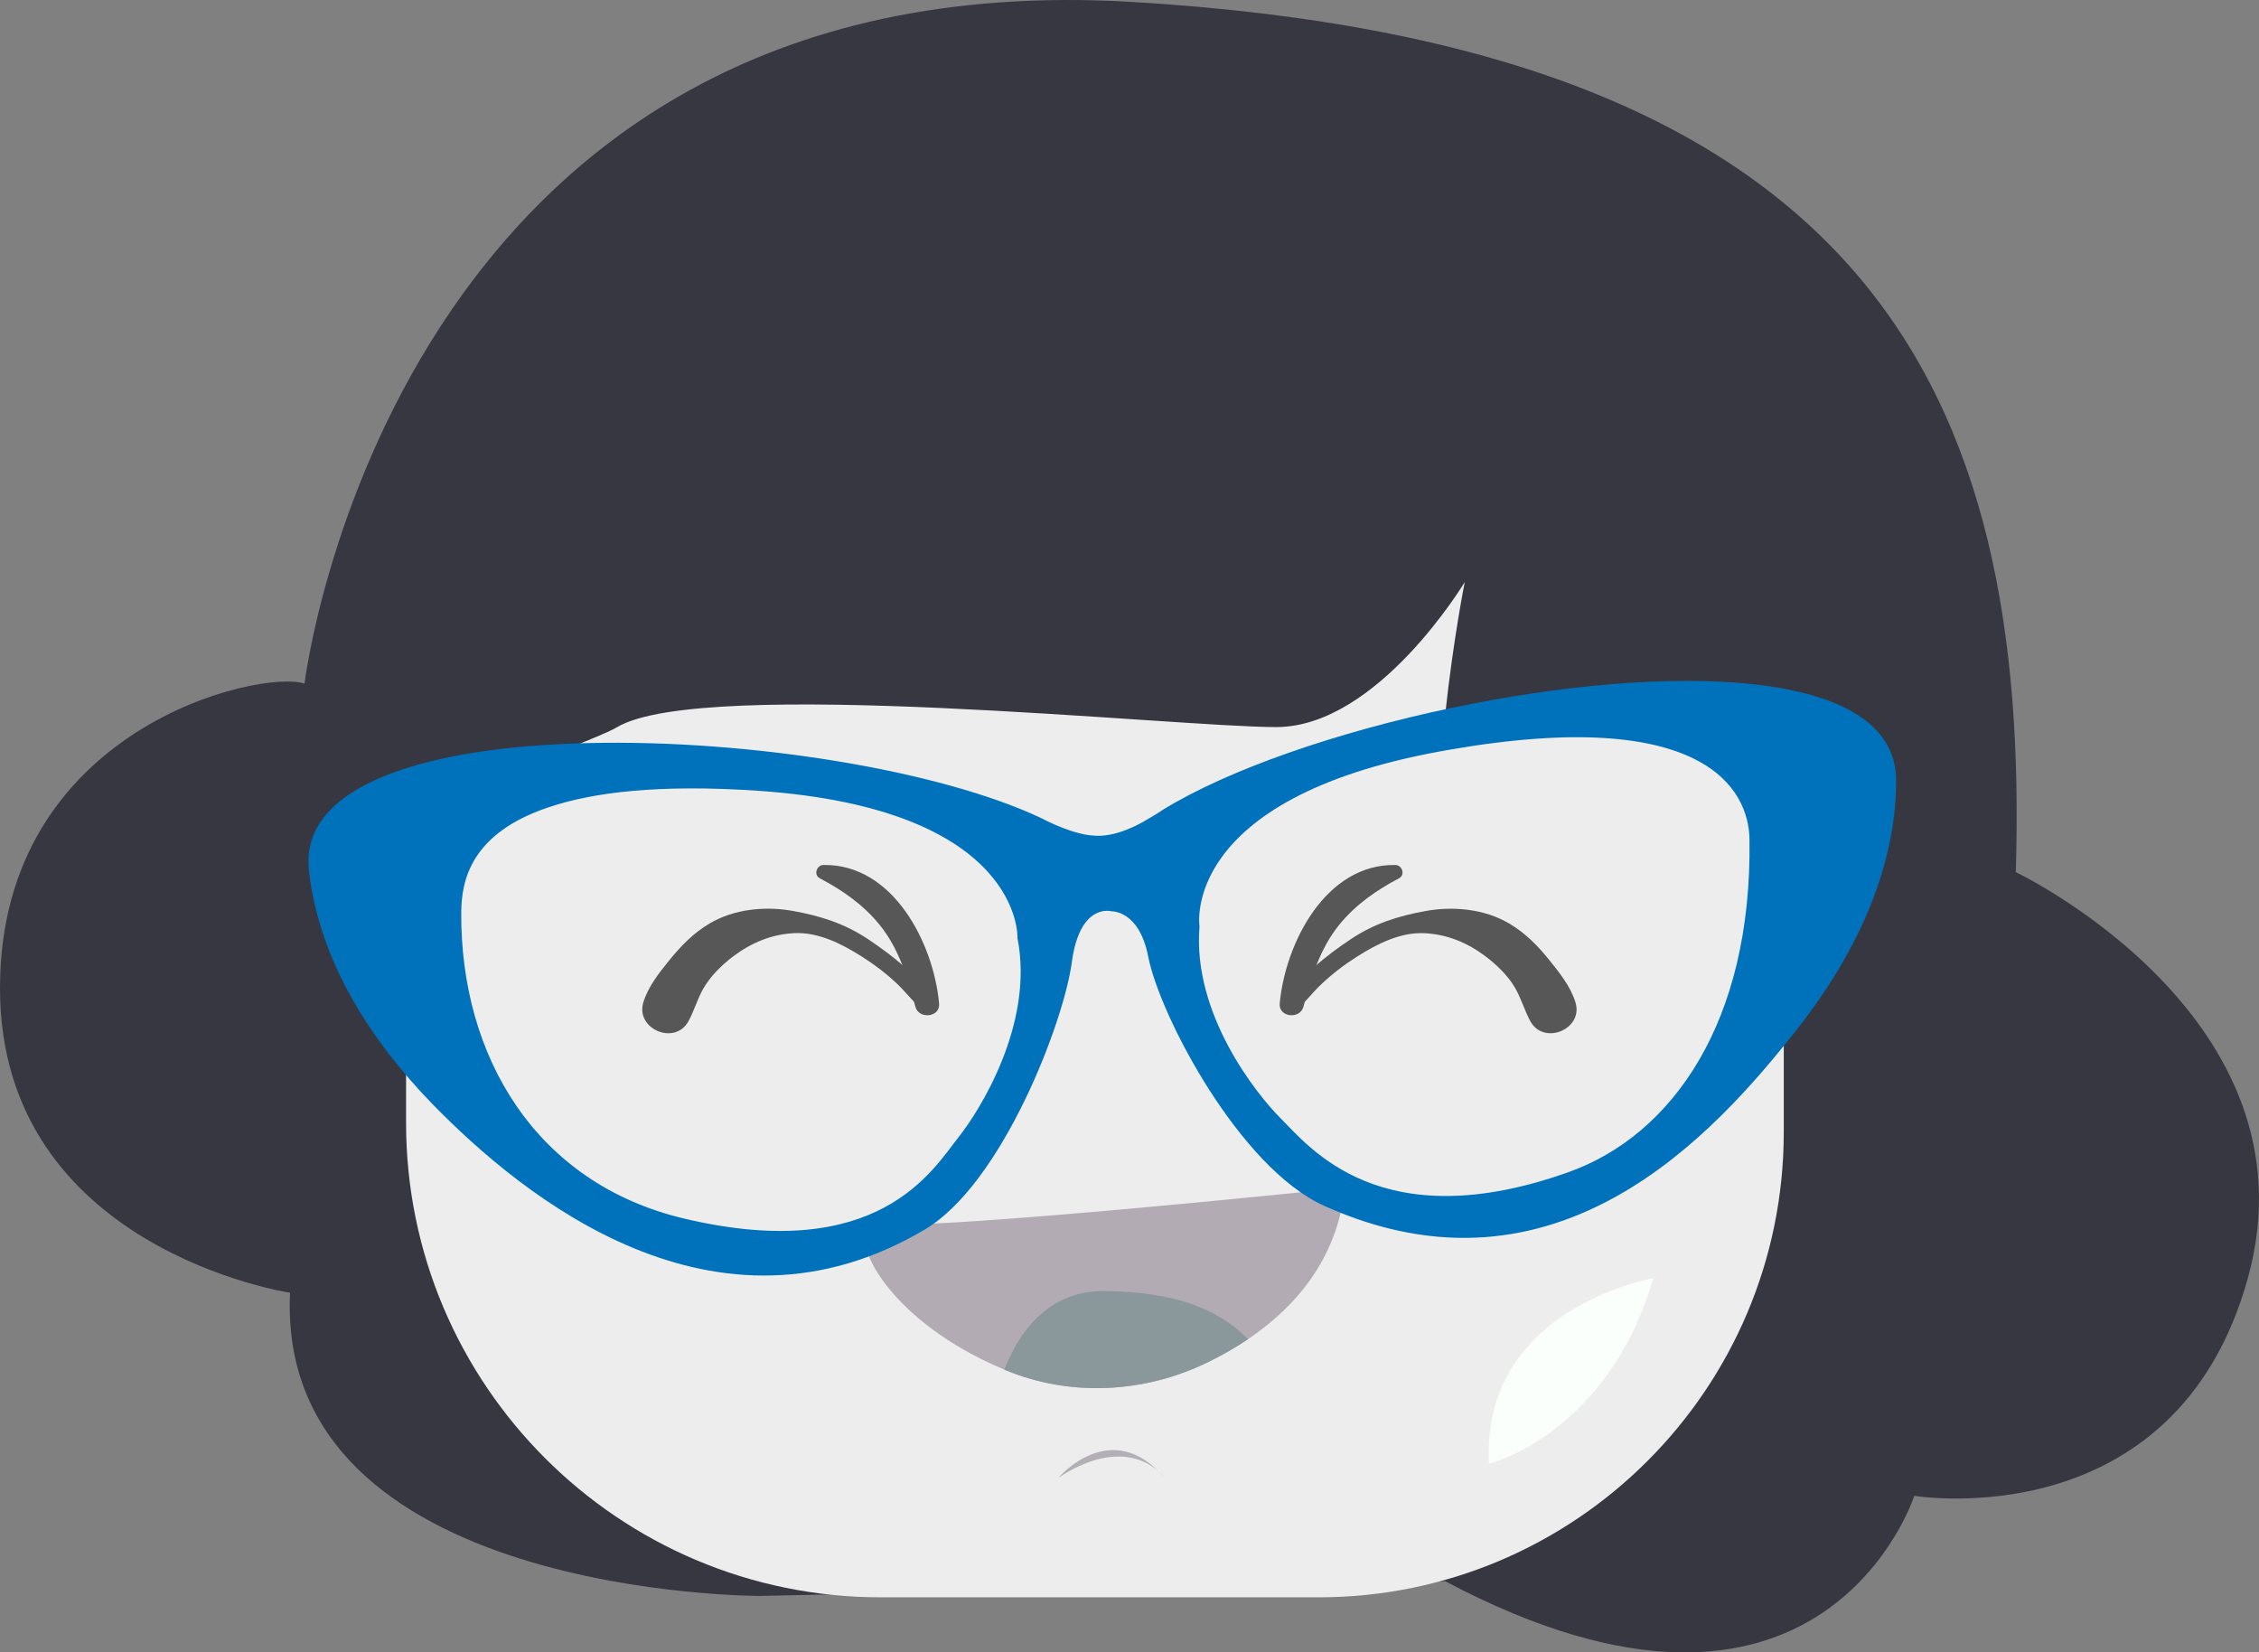 <?xml version="1.0" encoding="UTF-8"?>
<svg xmlns="http://www.w3.org/2000/svg" viewBox="0 0 920.19 673">
  <rect x="0" y="0" width="920.19" height="673" fill="#808080" stroke="none"/>
  <defs>
    <style>
      .cls-1 {
        fill: #b2abb3;
      }

      .cls-1, .cls-2, .cls-3, .cls-4, .cls-5, .cls-6, .cls-7, .cls-8 {
        stroke-width: 0px;
      }

      .cls-2 {
        fill: #8a989b;
      }

      .cls-3 {
        fill: #b2afb6;
      }

      .cls-4 {
        fill: #ededed;
      }

      .cls-5 {
        fill: #575757;
      }

      .cls-6 {
        fill: #fafffb;
      }

      .cls-7 {
        fill: #0071bb;
      }

      .cls-8 {
        fill: #373741;
      }
    </style>
  </defs>
  <g id="cabelo">
    <path class="cls-8" d="M309.68,650s-197.44.58-191.53-123.48c0,0-118.15-17.72-118.15-124.05s106.33-129.96,124.05-124.05c0,0,35.44-295.37,336.72-277.65,301.28,17.72,366.26,159.5,360.35,354.44,0,0,124.05,59.07,94.52,165.41-29.54,106.33-135.87,88.61-135.87,88.61,0,0-37.27,116.33-191.09,34.77"/>
  </g>
  <g id="rosto">
    <g>
      <path class="cls-4" d="M165.41,195.71h561.2v265.39c0,104.57-84.9,189.47-189.47,189.47h-178.43c-106.69,0-193.3-86.62-193.3-193.3V195.71h0Z"/>
      <path class="cls-6" d="M673.44,520.61s-70.32,12-66.9,75.58c0,0,48.27-11.81,66.9-75.58Z"/>
    </g>
  </g>
  <g id="queicho">
    <path class="cls-3" d="M431.24,601.79s21.22-25.16,43.1,0c0,0-13.57-19.25-43.1,0Z"/>
  </g>
  <g id="franja">
    <path class="cls-8" d="M153.59,479.26c-11.81,41.35-59.07-82.7-59.07-82.7l70.89-224.48,401.7-47.26,189.04,29.54,47.26,313.09s-35.25-14.92-76.72-41.45c0,0,17-111-40.22-125.73s-97.73-9.69-97.73-9.69c3.31-30.6,7.92-53.52,7.92-53.52,0,0-35.44,59.07-76.8,59.07s-233.29-20.71-268.43,0c-16.74,9.86-93.74,26.86-92.74,97.86.29,20.61-5.09,85.26-5.09,85.26Z"/>
  </g>
  <g id="boca">
    <g>
      <path class="cls-1" d="M547.85,483.75c-3.13,29.3-20.5,48.85-39.46,61.67-5.53,3.73-11.2,6.89-16.69,9.55-25.76,12.48-55.82,14.02-82.24,3.01-.12-.05-.25-.1-.37-.16-52.46-21.92-65.41-59.83-52.04-59.07,31.6,1.79,190.81-15,190.81-15Z"/>
      <path class="cls-2" d="M508.39,545.43c-5.53,3.73-11.2,6.89-16.69,9.55-25.76,12.48-55.82,14.02-82.24,3.01l-.37-.16c6.44-16.3,18.61-32.37,41.29-32.02,28.36.41,45.9,7.38,58.01,19.61Z"/>
    </g>
  </g>
  <g id="olho_fechado" data-name="olho fechado">
    <g>
      <g>
        <path class="cls-5" d="M380.28,408.81c-5.12-10.84-16.85-19.69-26.54-26.2-9.51-6.39-19.42-9.55-30.59-11.57-11.37-2.06-24.01-.88-34.11,5.09-6.65,3.93-11.65,9.13-16.47,15.06-4.11,5.06-8.58,10.72-10.51,17.06-3.31,10.84,12.84,17.73,18.35,7.73,2.33-4.23,3.6-8.93,5.99-13.18,2.9-5.15,7.66-9.82,12.36-13.35,7.34-5.51,15.54-8.94,24.8-9.39,9.83-.48,19.38,4.39,27.45,9.51,5.1,3.23,9.89,6.84,14.28,10.99,3.83,3.62,7,7.91,10.97,11.35,2.24,1.94,5.28-.45,4.02-3.1h0Z"/>
        <path class="cls-5" d="M382.54,408.74c-2.26-24.56-18.7-56.92-47.13-56.44-2.78.05-4.1,4.03-1.47,5.42,9.24,4.87,17.67,10.72,24.32,18.9,7.87,9.68,11.45,21.58,14.62,33.43,1.39,5.19,10.17,4.35,9.65-1.31h0Z"/>
      </g>
      <g>
        <path class="cls-5" d="M527.57,411.92c3.78-3.27,6.8-7.36,10.42-10.82,4.55-4.36,9.51-8.14,14.83-11.51,8.06-5.11,17.63-10,27.45-9.51,9.26.46,17.46,3.87,24.8,9.39,4.48,3.37,9.13,7.83,11.98,12.69,2.61,4.44,3.91,9.37,6.36,13.83,5.45,9.9,21.69,3.22,18.35-7.73-1.94-6.35-6.41-11.97-10.51-17.06-4.78-5.94-9.83-11.15-16.47-15.06-10.11-5.96-22.73-7.15-34.11-5.09s-21.08,5.19-30.59,11.57-21.42,15.37-26.54,26.2c-1.24,2.63,1.77,5.06,4.02,3.1h0Z"/>
        <path class="cls-5" d="M530.94,410.05c3.17-11.85,6.75-23.75,14.62-33.43,6.65-8.19,15.09-14.03,24.32-18.9,2.63-1.38,1.31-5.37-1.47-5.42-28.43-.48-44.87,31.88-47.13,56.44-.51,5.6,8.25,6.55,9.65,1.31h0Z"/>
      </g>
    </g>
  </g>
  <g id="oculos">
    <path class="cls-7" d="M452.73,371.17s11.27-.59,14.98,18.4c4.72,24.17,37.23,86.02,71.69,101.55,95.14,42.89,159.5-30.17,191.88-70.97,23.3-29.39,41.1-64.76,41.1-102.27,0-46.84-94.21-47.79-181.25-29.52-46.3,9.74-90.51,24.91-117.45,41.46,0,0-2.71,1.9-6.54,4.02,0,0-9.07,5.88-18.14,6.51-1.64.12-3.31.05-4.94-.14h0c-.11,0-.21-.02-.31-.04-.2-.03-.4-.05-.6-.08-4.51-.68-9.36-2.46-13.04-4.03-.07-.03-.1-.05-.1-.05-3.52-1.52-5.96-2.85-5.96-2.85-41.52-19.53-118.7-32.02-184.23-30.52-64.7,1.44-117.93,16.55-113.98,51.91,4.06,36.38,24.79,68.88,50.36,95.16,37.04,37.99,115.14,101.6,200.48,51.08,31.57-18.69,56.69-84.53,59.92-108.91,3.29-24.43,16.14-20.72,16.14-20.72ZM390.46,463.17c-10.51,13.2-32.47,51.83-111.57,33.19-60.93-14.33-91.37-66.45-91-124.71.08-12.89,3.76-32.2,35.54-42.84,18.34-6.21,45.46-9.44,85.12-6.75,108.37,7.35,105.92,60.04,105.92,60.04,6.93,35.07-15.65,70.61-24.02,81.07ZM639.02,477.37c-76.53,27.3-105.6-10.14-117.55-22.09-9.44-9.44-35.84-42.24-32.86-77.9,0,0-8.31-52.1,98.57-71.45,1.01-.18,2.03-.36,3.05-.54,104.19-18.16,122.1,16.25,122.41,36.38,1.13,74.49-31.5,120.54-73.62,135.6Z"/>
  </g>
</svg>